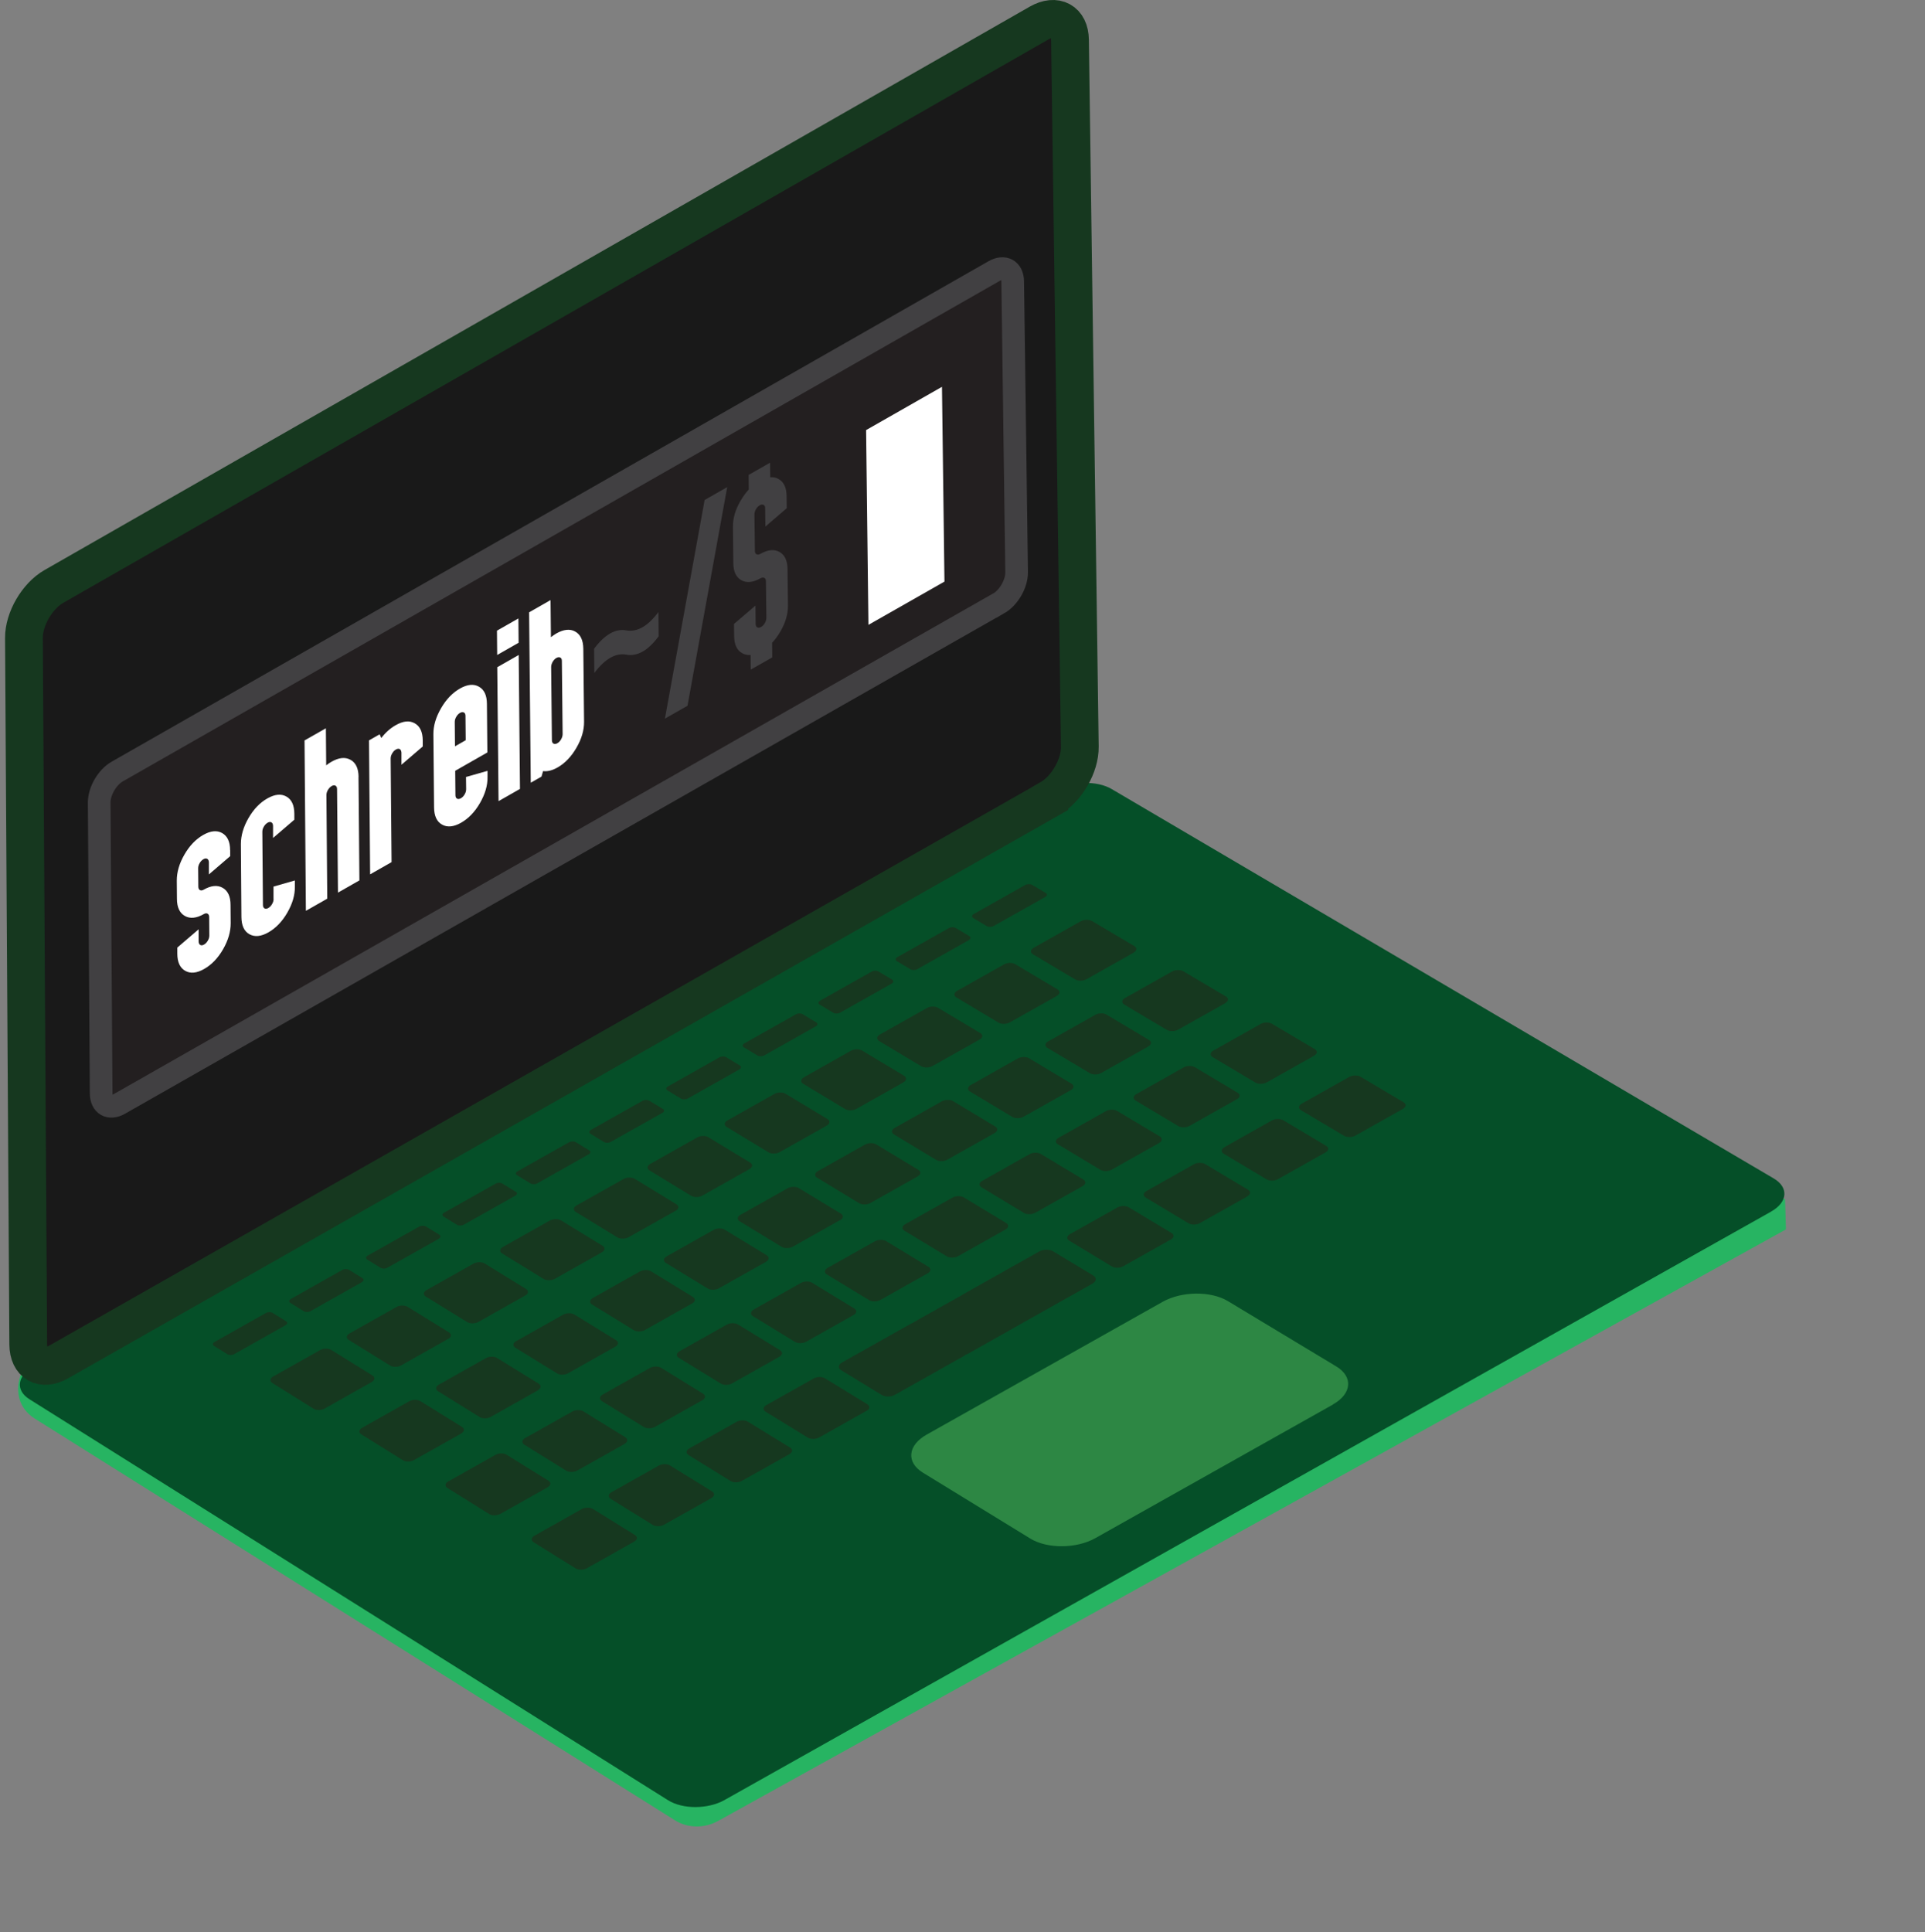 <svg id="esGPeFMwOot1" xmlns="http://www.w3.org/2000/svg" xmlns:xlink="http://www.w3.org/1999/xlink" viewBox="0 0 255 255.94" shape-rendering="geometricPrecision" text-rendering="geometricPrecision">
  <rect x="0" y="0" width="255" height="255.94" fill="#808080" stroke="none"/>
  <style>
    #esGPeFMwOot9 {
      animation: esGPeFMwOot9_f_p 4000ms linear infinite normal forwards
    }

    @keyframes esGPeFMwOot9_f_p {
      0% {
        fill: #16381f
      }

      75% {
        fill: #16381f;
        animation-timing-function: cubic-bezier(0.445, 0.05, 0.55, 0.95)
      }

      87.5% {
        fill: #4ec36d
      }

      100% {
        fill: #16381f
      }
    }

    #esGPeFMwOot13 {
      animation: esGPeFMwOot13_f_p 4000ms linear infinite normal forwards
    }

    @keyframes esGPeFMwOot13_f_p {
      0% {
        fill: #16381f
      }

      53.5% {
        fill: #16381f;
        animation-timing-function: cubic-bezier(0.445, 0.05, 0.55, 0.95)
      }

      66% {
        fill: #4ec36d
      }

      72.5% {
        fill: #16381f
      }

      78.5% {
        fill: #16381f
      }

      100% {
        fill: #16381f
      }
    }

    #esGPeFMwOot20 {
      animation: esGPeFMwOot20_f_p 4000ms linear infinite normal forwards
    }

    @keyframes esGPeFMwOot20_f_p {
      0% {
        fill: #16381f
      }

      32.5% {
        fill: #16381f;
        animation-timing-function: cubic-bezier(0.445, 0.05, 0.55, 0.95)
      }

      45% {
        fill: #4ec36d
      }

      57.5% {
        fill: #16381f
      }

      100% {
        fill: #16381f
      }
    }

    #esGPeFMwOot23 {
      animation: esGPeFMwOot23_f_p 4000ms linear infinite normal forwards
    }

    @keyframes esGPeFMwOot23_f_p {
      0% {
        fill: #16381f
      }

      12.5% {
        fill: #16381f;
        animation-timing-function: cubic-bezier(0.445, 0.05, 0.55, 0.95)
      }

      25% {
        fill: #4ec36d
      }

      37.5% {
        fill: #16381f
      }

      100% {
        fill: #16381f
      }
    }

    #esGPeFMwOot27 {
      animation: esGPeFMwOot27_f_p 4000ms linear infinite normal forwards
    }

    @keyframes esGPeFMwOot27_f_p {
      0% {
        fill: #16381f
      }

      37.5% {
        fill: #16381f;
        animation-timing-function: cubic-bezier(0.445, 0.05, 0.55, 0.95)
      }

      50% {
        fill: #4ec36d
      }

      62.5% {
        fill: #16381f
      }

      100% {
        fill: #16381f
      }
    }

    #esGPeFMwOot38 {
      animation: esGPeFMwOot38_f_p 4000ms linear infinite normal forwards
    }

    @keyframes esGPeFMwOot38_f_p {
      0% {
        fill: #16381f;
        animation-timing-function: cubic-bezier(0.445, 0.05, 0.55, 0.95)
      }

      12.5% {
        fill: #4ec36d
      }

      25% {
        fill: #16381f
      }

      100% {
        fill: #16381f
      }
    }

    #esGPeFMwOot40 {
      animation: esGPeFMwOot40_f_p 4000ms linear infinite normal forwards
    }

    @keyframes esGPeFMwOot40_f_p {
      0% {
        fill: #16381f
      }

      53.5% {
        fill: #16381f;
        animation-timing-function: cubic-bezier(0.445, 0.05, 0.55, 0.95)
      }

      66% {
        fill: #4ec36d
      }

      78.5% {
        fill: #16381f
      }

      100% {
        fill: #16381f
      }
    }

    #esGPeFMwOot49 {
      animation: esGPeFMwOot49_f_p 4000ms linear infinite normal forwards
    }

    @keyframes esGPeFMwOot49_f_p {
      0% {
        fill: #16381f
      }

      12.5% {
        fill: #16381f;
        animation-timing-function: cubic-bezier(0.445, 0.05, 0.55, 0.95)
      }

      25% {
        fill: #4ec36d
      }

      37.5% {
        fill: #16381f
      }

      100% {
        fill: #16381f
      }
    }
  </style>
  <g>
    <path d="M236.58,162.85L95.12,241.21c-1.81,1-4.02.97-5.7-.08L4.6,187.91c-4.44-2.79-1.67-9.73,4.02-10.2l227.84-18.92.12,4.06Z" fill="#27b462" />
    <path d="M234.62,160.49L95.97,238.44c-2.19,1.23-5.54,1.24-7.48.02L3.89,185.34c-1.86-1.17-1.63-3.09.51-4.3l135.47-76.38c2.15-1.21,5.46-1.28,7.39-.14l87.7,51.58c2.01,1.18,1.86,3.15-.34,4.38Z" fill="#054f28" />
    <g>
      <g>
        <path d="M49.23,183.07l-6.24,3.52c-.43.24-1.09.25-1.46.01l-5.45-3.4c-.38-.23-.33-.62.1-.86l6.23-3.51c.43-.24,1.08-.25,1.46-.02l5.47,3.39c.38.23.33.62-.1.86Z" fill="#16381f" />
        <path d="M59.37,177.35l-6.24,3.52c-.43.24-1.09.25-1.46.01l-5.47-3.39c-.38-.23-.33-.62.1-.86l6.23-3.51c.43-.24,1.09-.25,1.46-.02l5.48,3.39c.38.23.34.62-.09.86Z" fill="#16381f" />
        <path id="esGPeFMwOot9" d="M69.6,171.59l-6.24,3.52c-.43.24-1.09.25-1.47.02l-5.48-3.38c-.38-.23-.34-.62.09-.86l6.23-3.51c.43-.24,1.09-.25,1.46-.02l5.49,3.38c.38.23.34.62-.09.86Z" fill="#16381f" />
        <path d="M79.74,165.88l-6.25,3.52c-.43.24-1.09.25-1.47.02l-5.5-3.38c-.38-.23-.34-.62.09-.86l6.23-3.51c.43-.24,1.09-.25,1.47-.02l5.51,3.37c.38.23.34.62-.09.86Z" fill="#16381f" />
        <path d="M89.51,160.37l-6.25,3.52c-.43.24-1.09.25-1.47.02l-5.51-3.37c-.38-.23-.34-.62.09-.86l6.24-3.51c.43-.24,1.09-.25,1.47-.02l5.52,3.37c.38.23.34.62-.09.86Z" fill="#16381f" />
        <path d="M99.28,154.86l-6.25,3.52c-.43.24-1.09.25-1.47.02l-5.52-3.36c-.38-.23-.34-.62.09-.86l6.24-3.52c.43-.24,1.09-.25,1.47-.02L99.37,154c.38.23.34.62-.09.86Z" fill="#16381f" />
        <path id="esGPeFMwOot13" d="M109.52,149.1l-6.25,3.52c-.43.24-1.09.25-1.47.02l-5.54-3.36c-.38-.23-.34-.62.09-.86l6.24-3.52c.43-.24,1.09-.25,1.47-.02l5.55,3.35c.38.23.34.62-.09.86Z" fill="#16381f" />
        <path d="M119.68,143.37l-6.25,3.52c-.43.24-1.09.25-1.48.02l-5.55-3.35c-.38-.23-.34-.61.09-.86l6.24-3.52c.43-.24,1.09-.25,1.47-.02l5.56,3.34c.38.23.35.62-.09.86Z" fill="#16381f" />
        <path d="M129.76,137.7l-6.25,3.52c-.43.24-1.09.25-1.48.02l-5.57-3.34c-.38-.23-.35-.61.09-.86l6.24-3.52c.43-.24,1.09-.25,1.48-.02l5.58,3.34c.39.23.35.62-.08.86Z" fill="#16381f" />
        <path d="M140.01,131.92l-6.26,3.52c-.43.24-1.09.25-1.48.02l-5.58-3.34c-.38-.23-.35-.61.08-.86l6.24-3.52c.43-.24,1.09-.25,1.48-.02l5.59,3.33c.39.23.35.61-.08.86Z" fill="#16381f" />
        <path d="M150.17,126.19l-6.26,3.53c-.43.24-1.1.25-1.48.02l-5.59-3.33c-.39-.23-.35-.61.08-.86l6.25-3.52c.43-.24,1.09-.25,1.48-.03l5.61,3.32c.39.23.35.61-.08.86Z" fill="#16381f" />
        <path d="M61.09,189.89l-6.26,3.52c-.43.24-1.09.25-1.47.01L47.87,190c-.38-.24-.34-.62.1-.87l6.25-3.52c.43-.24,1.09-.25,1.47-.01l5.5,3.41c.38.24.34.62-.09.87Z" fill="#16381f" />
        <path d="M71.26,184.16L65,187.69c-.43.24-1.09.25-1.47.01l-5.5-3.41c-.38-.24-.34-.62.09-.87l6.25-3.52c.43-.24,1.09-.25,1.47-.02l5.51,3.4c.38.24.34.62-.09.87Z" fill="#16381f" />
        <path id="esGPeFMwOot20" d="M81.51,178.38l-6.26,3.53c-.43.24-1.09.25-1.47.01l-5.51-3.4c-.38-.23-.34-.62.09-.86l6.25-3.52c.43-.24,1.09-.25,1.47-.02l5.52,3.4c.38.23.34.62-.09.87Z" fill="#16381f" />
        <path d="M91.69,172.65l-6.26,3.53c-.43.24-1.09.25-1.47.02l-5.53-3.4c-.38-.23-.34-.62.09-.86l6.25-3.52c.43-.24,1.09-.25,1.47-.02l5.54,3.39c.38.23.34.62-.09.87Z" fill="#16381f" />
        <path d="M101.49,167.13l-6.27,3.53c-.43.24-1.09.25-1.48.02l-5.54-3.39c-.38-.23-.34-.62.09-.86l6.25-3.52c.43-.24,1.09-.25,1.47-.02l5.55,3.38c.38.23.34.62-.09.86Z" fill="#16381f" />
        <path id="esGPeFMwOot23" d="M111.29,161.61l-6.27,3.53c-.43.24-1.09.25-1.48.02l-5.55-3.38c-.38-.23-.34-.62.09-.86l6.26-3.52c.43-.24,1.09-.25,1.48-.02l5.57,3.38c.38.23.35.62-.09.86Z" fill="#16381f" />
        <path d="M121.56,155.83l-6.27,3.53c-.43.24-1.1.25-1.48.02L108.24,156c-.38-.23-.34-.62.09-.86l6.26-3.53c.43-.24,1.09-.25,1.48-.02l5.58,3.37c.39.23.35.62-.09.86Z" fill="#16381f" />
        <path d="M131.75,150.09l-6.27,3.53c-.43.24-1.1.25-1.48.02l-5.58-3.37c-.38-.23-.35-.62.09-.86l6.26-3.53c.43-.24,1.1-.25,1.48-.02l5.59,3.36c.39.23.35.62-.08.86Z" fill="#16381f" />
        <path d="M141.85,144.4l-6.27,3.53c-.43.24-1.1.25-1.48.02l-5.6-3.36c-.39-.23-.35-.62.08-.86l6.26-3.53c.43-.24,1.1-.25,1.48-.02l5.61,3.36c.39.23.35.62-.08.86Z" fill="#16381f" />
        <path id="esGPeFMwOot27" d="M152.13,138.61l-6.27,3.53c-.43.24-1.1.25-1.49.02l-5.61-3.35c-.39-.23-.35-.62.08-.86l6.26-3.53c.43-.24,1.1-.25,1.48-.02l5.62,3.35c.39.23.35.62-.08.86Z" fill="#16381f" />
        <path d="M162.33,132.87l-6.28,3.53c-.43.24-1.1.25-1.49.02l-5.63-3.35c-.39-.23-.35-.62.08-.86l6.26-3.53c.43-.24,1.1-.25,1.49-.02L162.4,132c.39.23.35.62-.08.86Z" fill="#16381f" />
        <path d="M72.55,197.01l-6.28,3.53c-.43.24-1.09.25-1.47.01l-5.52-3.44c-.38-.24-.34-.63.09-.87l6.27-3.53c.43-.24,1.09-.25,1.47-.01l5.53,3.43c.38.24.34.63-.09.87Z" fill="#16381f" />
        <path d="M82.75,191.26l-6.28,3.53c-.43.24-1.09.25-1.48.01l-5.53-3.43c-.38-.24-.34-.63.09-.87l6.27-3.53c.43-.24,1.09-.25,1.47-.01l5.54,3.42c.38.24.34.63-.09.87Z" fill="#16381f" />
        <path d="M93.04,185.47l-6.28,3.54c-.43.24-1.1.25-1.48.01l-5.54-3.42c-.38-.24-.34-.62.09-.87l6.27-3.53c.43-.24,1.09-.25,1.48-.01l5.55,3.42c.38.24.34.63-.09.87Z" fill="#16381f" />
        <path d="M103.24,179.72l-6.28,3.54c-.43.24-1.1.25-1.48.01l-5.56-3.41c-.38-.24-.34-.62.09-.87l6.27-3.53c.43-.24,1.1-.25,1.48-.02l5.57,3.41c.38.24.35.62-.09.87Z" fill="#16381f" />
        <path d="M113.07,174.19l-6.28,3.54c-.43.24-1.1.25-1.48.02l-5.57-3.41c-.38-.23-.34-.62.09-.87l6.27-3.53c.43-.24,1.1-.25,1.48-.02l5.58,3.4c.39.24.35.62-.09.87Z" fill="#16381f" />
        <path d="M122.9,168.66l-6.29,3.54c-.43.24-1.1.25-1.48.02l-5.59-3.4c-.39-.23-.35-.62.09-.87l6.27-3.53c.43-.24,1.1-.25,1.48-.02l5.6,3.4c.39.23.35.62-.09.87Z" fill="#16381f" />
        <path d="M133.2,162.86l-6.29,3.54c-.43.24-1.1.25-1.49.02l-5.6-3.39c-.39-.23-.35-.62.09-.87l6.28-3.53c.43-.24,1.1-.25,1.48-.02l5.61,3.39c.39.23.35.62-.08.87Z" fill="#16381f" />
        <path d="M143.42,157.11l-6.29,3.54c-.43.24-1.1.25-1.49.02l-5.61-3.39c-.39-.23-.35-.62.08-.86l6.28-3.54c.43-.24,1.1-.25,1.49-.02l5.62,3.38c.39.23.35.62-.08.87Z" fill="#16381f" />
        <path d="M153.55,151.4l-6.29,3.54c-.43.24-1.1.25-1.49.02l-5.63-3.38c-.39-.23-.35-.62.08-.86l6.28-3.54c.43-.24,1.1-.25,1.49-.02l5.64,3.37c.39.23.35.62-.08.87Z" fill="#16381f" />
        <path id="esGPeFMwOot38" d="M163.86,145.6l-6.29,3.54c-.43.24-1.1.25-1.49.02l-5.64-3.37c-.39-.23-.35-.62.08-.86l6.28-3.54c.43-.24,1.1-.25,1.49-.02l5.65,3.37c.39.23.36.62-.08.86Z" fill="#16381f" />
        <path d="M174.08,139.84l-6.29,3.54c-.43.24-1.1.25-1.49.02l-5.66-3.37c-.39-.23-.35-.62.08-.86l6.28-3.54c.43-.24,1.1-.25,1.49-.02l5.67,3.36c.39.23.36.62-.08.86Z" fill="#16381f" />
        <path id="esGPeFMwOot40" d="M84.02,204.2l-6.29,3.54c-.43.24-1.1.25-1.48.01L70.7,204.3c-.38-.24-.34-.63.09-.87l6.28-3.54c.43-.24,1.1-.25,1.48-.01l5.56,3.45c.38.24.34.63-.09.87Z" fill="#16381f" />
        <path d="M94.24,198.44l-6.3,3.54c-.43.24-1.1.25-1.48.01l-5.56-3.45c-.38-.24-.34-.63.09-.87l6.29-3.54c.43-.24,1.1-.25,1.48-.01l5.57,3.44c.39.24.34.63-.09.87Z" fill="#16381f" />
        <path d="M104.56,192.63l-6.3,3.54c-.43.24-1.1.25-1.48.01l-5.57-3.44c-.38-.24-.34-.63.09-.87l6.29-3.54c.43-.24,1.1-.25,1.48-.01l5.59,3.43c.39.24.35.63-.09.87Z" fill="#16381f" />
        <path d="M114.8,186.87l-6.3,3.55c-.43.24-1.1.25-1.49.01L101.42,187c-.39-.24-.35-.63.09-.87l6.29-3.54c.43-.24,1.1-.25,1.49-.01l5.6,3.43c.39.24.35.63-.09.87Z" fill="#16381f" />
        <path d="M127.66,179.63l-9.11,5.13c-.51.29-1.3.3-1.76.02l-5.35-3.27c-.46-.28-.41-.74.1-1.03l9.09-5.12c.51-.29,1.3-.3,1.76-.02l5.36,3.26c.46.28.41.74-.1,1.03Z" fill="#16381f" />
        <path d="M134.51,175.78l-6.3,3.55c-.44.24-1.1.25-1.49.02l-5.62-3.42c-.39-.24-.35-.63.09-.87l6.29-3.54c.43-.24,1.1-.25,1.49-.02l5.63,3.41c.39.24.35.63-.08.87Z" fill="#16381f" />
        <path d="M144.72,170.03l-9.95,5.6c-.53.3-1.35.31-1.83.02l-5.3-3.22c-.48-.29-.43-.77.1-1.07l9.93-5.59c.53-.3,1.35-.31,1.83-.02l5.32,3.21c.48.29.43.77-.1,1.07Z" fill="#16381f" />
        <path d="M155.09,164.19l-6.31,3.55c-.44.25-1.1.25-1.49.02l-5.64-3.41c-.39-.23-.35-.62.08-.87l6.3-3.54c.43-.24,1.1-.25,1.49-.02l5.66,3.4c.39.24.36.62-.08.87Z" fill="#16381f" />
        <path d="M165.25,158.47l-6.31,3.55c-.44.25-1.11.25-1.5.02l-5.66-3.4c-.39-.23-.35-.62.08-.87l6.3-3.55c.43-.24,1.1-.25,1.49-.02l5.67,3.39c.39.23.36.62-.08.87Z" fill="#16381f" />
        <path id="esGPeFMwOot49" d="M175.59,152.65l-6.31,3.55c-.44.25-1.11.25-1.5.02l-5.67-3.39c-.39-.23-.36-.62.08-.87l6.3-3.55c.43-.24,1.11-.25,1.5-.02l5.68,3.39c.39.23.36.62-.08.87Z" fill="#16381f" />
        <path d="M185.85,146.88l-6.31,3.55c-.44.25-1.11.25-1.5.02l-5.69-3.38c-.39-.23-.36-.62.08-.87l6.3-3.55c.44-.24,1.11-.25,1.5-.02l5.7,3.38c.39.23.36.62-.08.87Z" fill="#16381f" />
        <path d="M37.83,175.54l-6.82,3.84c-.27.15-.67.15-.9,0l-1.75-1.09c-.23-.14-.2-.38.06-.53l6.81-3.84c.27-.15.67-.15.9,0l1.75,1.09c.23.14.21.38-.06.53Z" fill="#16381f" />
        <path d="M47.94,169.84l-6.82,3.84c-.27.15-.67.15-.9,0l-1.75-1.09c-.23-.14-.21-.38.06-.53l6.81-3.84c.27-.15.67-.15.9-.01L48,169.3c.23.14.21.38-.06.53Z" fill="#16381f" />
        <path d="M58.13,164.09l-6.82,3.84c-.27.15-.67.15-.9.01l-1.76-1.09c-.23-.14-.21-.38.06-.53l6.82-3.84c.27-.15.67-.15.9-.01l1.76,1.08c.23.14.21.38-.06.53Z" fill="#16381f" />
        <path d="M68.25,158.39l-6.82,3.84c-.27.15-.67.15-.9.01l-1.76-1.08c-.23-.14-.21-.38.06-.53l6.82-3.84c.27-.15.67-.15.9-.01l1.77,1.08c.23.14.21.38-.06.53Z" fill="#16381f" />
        <path d="M77.99,152.9l-6.82,3.85c-.27.15-.67.15-.9.01l-1.77-1.08c-.23-.14-.21-.38.06-.53l6.82-3.84c.27-.15.67-.16.9-.01l1.77,1.08c.23.14.21.38-.06.53Z" fill="#16381f" />
        <path d="M87.74,147.41l-6.83,3.85c-.27.15-.67.16-.91.01l-1.77-1.08c-.23-.14-.21-.38.06-.53l6.82-3.84c.27-.15.67-.16.91-.01l1.78,1.08c.23.14.21.38-.06.53Z" fill="#16381f" />
        <path d="M97.94,141.66l-6.83,3.85c-.27.15-.67.16-.91.01l-1.78-1.08c-.23-.14-.21-.38.06-.53l6.82-3.85c.27-.15.67-.16.91-.01l1.78,1.08c.24.14.21.38-.05.53Z" fill="#16381f" />
        <path d="M108.07,135.95l-6.83,3.85c-.27.15-.67.16-.91.01l-1.78-1.07c-.24-.14-.21-.38.05-.53l6.83-3.85c.27-.15.67-.16.91-.01l1.78,1.07c.24.14.21.38-.05.53Z" fill="#16381f" />
        <path d="M118.12,130.29l-6.83,3.85c-.27.15-.67.16-.91.01l-1.79-1.07c-.24-.14-.21-.38.05-.53l6.83-3.85c.27-.15.67-.16.91-.01l1.79,1.07c.24.14.21.38-.05.53Z" fill="#16381f" />
        <path d="M128.34,124.53l-6.83,3.85c-.27.15-.67.16-.91.01l-1.79-1.07c-.24-.14-.21-.38.05-.53l6.83-3.85c.27-.15.67-.16.91-.02l1.79,1.07c.24.14.21.38-.05.53Z" fill="#16381f" />
        <path d="M138.47,118.81l-6.84,3.85c-.27.15-.67.16-.91.02l-1.79-1.07c-.24-.14-.21-.38.05-.53l6.83-3.85c.27-.15.67-.16.91-.02l1.8,1.07c.24.14.22.38-.05.53Z" fill="#16381f" />
        <path d="M176.57,186.05l-31.46,17.69c-2.52,1.42-6.38,1.44-8.63.06l-14.23-8.73c-2.23-1.37-2.01-3.62.49-5.03l31.28-17.6c2.51-1.41,6.36-1.45,8.62-.1L177.01,181c2.27,1.37,2.07,3.63-.45,5.04Z" fill="#2d8744" />
      </g>
    </g>
  </g>
  <g>
    <path d="M139.05,105.81L7.79,180.4c-2.22,1.26-4.03.23-4.05-2.31L3.17,84.51C3.15,82,4.93,78.94,7.14,77.68L137.65,3.05c2.23-1.27,4.06-.27,4.09,2.24l1.3,93.61c.04,2.54-1.75,5.63-3.99,6.9Z" fill="#191919" stroke="#16381f" stroke-width="5" stroke-miterlimit="10" />
  </g>
  <g>
    <g>
      <path d="M132.26,79.94L15.83,146.22c-1.33.76-2.42.14-2.43-1.38l-.26-38.52c-.01-1.52,1.06-3.36,2.39-4.12L131.68,35.91c1.34-.77,2.45-.16,2.47,1.36l.52,38.53c.02,1.52-1.05,3.38-2.4,4.15Z" fill="#231f20" stroke="#414042" stroke-width="3" stroke-miterlimit="10" />
      <polygon points="125.11,77.04 115.04,82.77 114.73,56.97 124.78,51.24 125.11,77.04" fill="#fff">
      <animate
attributeName="fill"
values="#e6f6eb;transparent"
begin="0s"
dur="2s"
calcMode="discrete"
repeatCount="indefinite"/>
</polygon>
      <g>
        <path d="M30.49,112.6v.81l-2.82,2.42v-1.61c-.01-.23-.08-.38-.22-.46s-.31-.06-.5.05-.37.29-.5.52c-.14.23-.2.46-.2.69l.02,2.42c0,.23.07.38.21.46s.31.06.5-.05c.98-.56,1.82-.64,2.51-.25s1.05,1.15,1.05,2.27l.02,2.42c0,1.12-.33,2.27-1.01,3.45s-1.52,2.05-2.5,2.61-1.82.64-2.51.25-1.05-1.15-1.05-2.27v-.81l2.82-2.42v1.61c.01.23.08.38.22.46s.31.06.5-.05.37-.29.5-.52c.14-.23.2-.46.2-.69l-.02-2.42c0-.23-.07-.38-.21-.46s-.31-.06-.5.05c-.98.56-1.82.64-2.51.25s-1.05-1.15-1.05-2.27l-.02-2.42c0-1.12.33-2.26,1.01-3.44s1.51-2.04,2.49-2.6s1.82-.64,2.51-.25s1.05,1.15,1.05,2.26Z" fill="#fff" />
        <path d="M36.23,119.05v-1.61l2.83-.81v.81c.02,1.12-.32,2.27-1,3.45s-1.52,2.05-2.5,2.61-1.82.64-2.52.25-1.05-1.15-1.06-2.27l-.07-9.68c0-1.12.33-2.26,1.01-3.44s1.51-2.04,2.5-2.6s1.82-.64,2.51-.25c.7.39,1.05,1.15,1.06,2.26v.81L36.17,111v-1.61c-.01-.23-.08-.38-.22-.46s-.31-.06-.5.05-.37.29-.5.52c-.14.23-.2.46-.2.69l.08,9.68c0,.23.07.38.21.46s.31.06.5-.05.37-.29.5-.52c.14-.23.2-.46.2-.69Z" fill="#fff" />
        <path d="M47.49,102.91l.12,13.71-2.84,1.62-.12-13.71c0-.23-.07-.38-.21-.46s-.31-.06-.5.05-.37.29-.5.52c-.14.23-.2.46-.2.69l.11,13.71-2.83,1.61-.18-22.57l2.83-1.61.04,4.91c.23-.18.46-.34.71-.48.98-.56,1.82-.64,2.52-.25s1.05,1.15,1.06,2.26Z" fill="#fff" />
        <path d="M48.87,98.08l1.42-.81.22.49c.56-.73,1.2-1.3,1.91-1.7.98-.56,1.82-.65,2.52-.25.7.39,1.05,1.15,1.06,2.26v.81l-2.82,2.42v-1.61c-.02-.23-.09-.38-.22-.46-.14-.08-.31-.06-.51.05s-.37.29-.5.52c-.14.23-.2.46-.2.69l.12,13.71-2.84,1.62-.15-17.74Z" fill="#fff" />
        <path d="M57.41,97.26c-.01-1.12.33-2.26,1.01-3.44s1.52-2.05,2.5-2.61s1.82-.65,2.52-.25c.7.39,1.05,1.14,1.06,2.26l.06,6.45-4.26,2.43.03,3.23c0,.23.07.38.21.46s.31.06.51-.05.37-.29.5-.52c.14-.23.2-.46.2-.69l-.02-1.61l2.85-.81v.81c.02,1.12-.32,2.27-1,3.45s-1.52,2.05-2.5,2.61-1.83.64-2.52.25c-.7-.39-1.05-1.15-1.06-2.27l-.09-9.68Zm4.25-2.43c0-.23-.07-.38-.21-.45-.14-.08-.31-.06-.51.05s-.37.29-.5.52c-.14.23-.2.46-.2.69l.03,3.22l1.42-.81-.03-3.22Z" fill="#fff" />
        <path d="M65.86,86.76l-.03-3.22l2.84-1.62.03,3.22-2.84,1.62Zm2.85,0l.17,17.74-2.84,1.62-.17-17.74l2.84-1.62Z" fill="#fff" />
        <path d="M72.97,84.41c.23-.18.46-.34.71-.49.98-.56,1.83-.65,2.52-.26.7.39,1.05,1.14,1.07,2.26l.1,9.68c.01,1.12-.32,2.27-1.01,3.45-.68,1.18-1.52,2.05-2.5,2.61-.71.4-1.35.56-1.92.48l-.21.73-1.42.81-.22-22.57l2.84-1.62.05,4.91Zm1.46,3.14c0-.23-.07-.38-.21-.45s-.31-.06-.51.05-.37.29-.5.52-.2.46-.2.69l.1,9.68c0,.23.07.38.21.46s.31.06.51-.05.37-.29.5-.52.2-.46.2-.69l-.1-9.68Z" fill="#fff" />
        <path d="M78.73,89.15l-.03-3.22c1.41-1.88,2.83-2.69,4.26-2.43s2.85-.54,4.26-2.43l.03,3.22c-1.41,1.89-2.83,2.69-4.26,2.43s-2.85.54-4.26,2.43Z" fill="#414042" />
        <path d="M96.33,64.53L91.07,93.49l-2.99,1.7l5.26-28.96l2.98-1.7Z" fill="#414042" />
        <path d="M99.19,64.84l-.02-1.93l2.84-1.62.02,1.93c.4-.03.77.04,1.1.23.7.39,1.06,1.14,1.07,2.26l.02,1.61-2.83,2.43-.03-2.42c0-.23-.07-.38-.21-.45s-.31-.06-.51.05-.37.29-.5.52-.2.46-.2.69l.06,4.83c0,.23.07.38.21.45s.31.06.51-.05c.99-.56,1.83-.65,2.53-.26s1.06,1.14,1.07,2.26l.06,4.84c.01,1.12-.32,2.27-1.01,3.45-.33.57-.69,1.06-1.09,1.48l.02,1.94-2.85,1.62-.02-1.94c-.4.03-.77-.04-1.11-.23-.7-.39-1.06-1.15-1.07-2.27l-.02-1.61l2.84-2.43.03,2.42c0,.23.07.38.21.46s.31.06.51-.05.37-.29.5-.52.2-.46.2-.69L101.46,77c0-.23-.07-.38-.21-.45s-.31-.06-.51.05c-.99.56-1.83.65-2.53.26s-1.06-1.14-1.07-2.26l-.05-4.83c-.01-1.12.32-2.26,1.01-3.44.33-.56.69-1.06,1.08-1.48Z" fill="#414042" />
      </g>
    </g>
  </g>
</svg>
